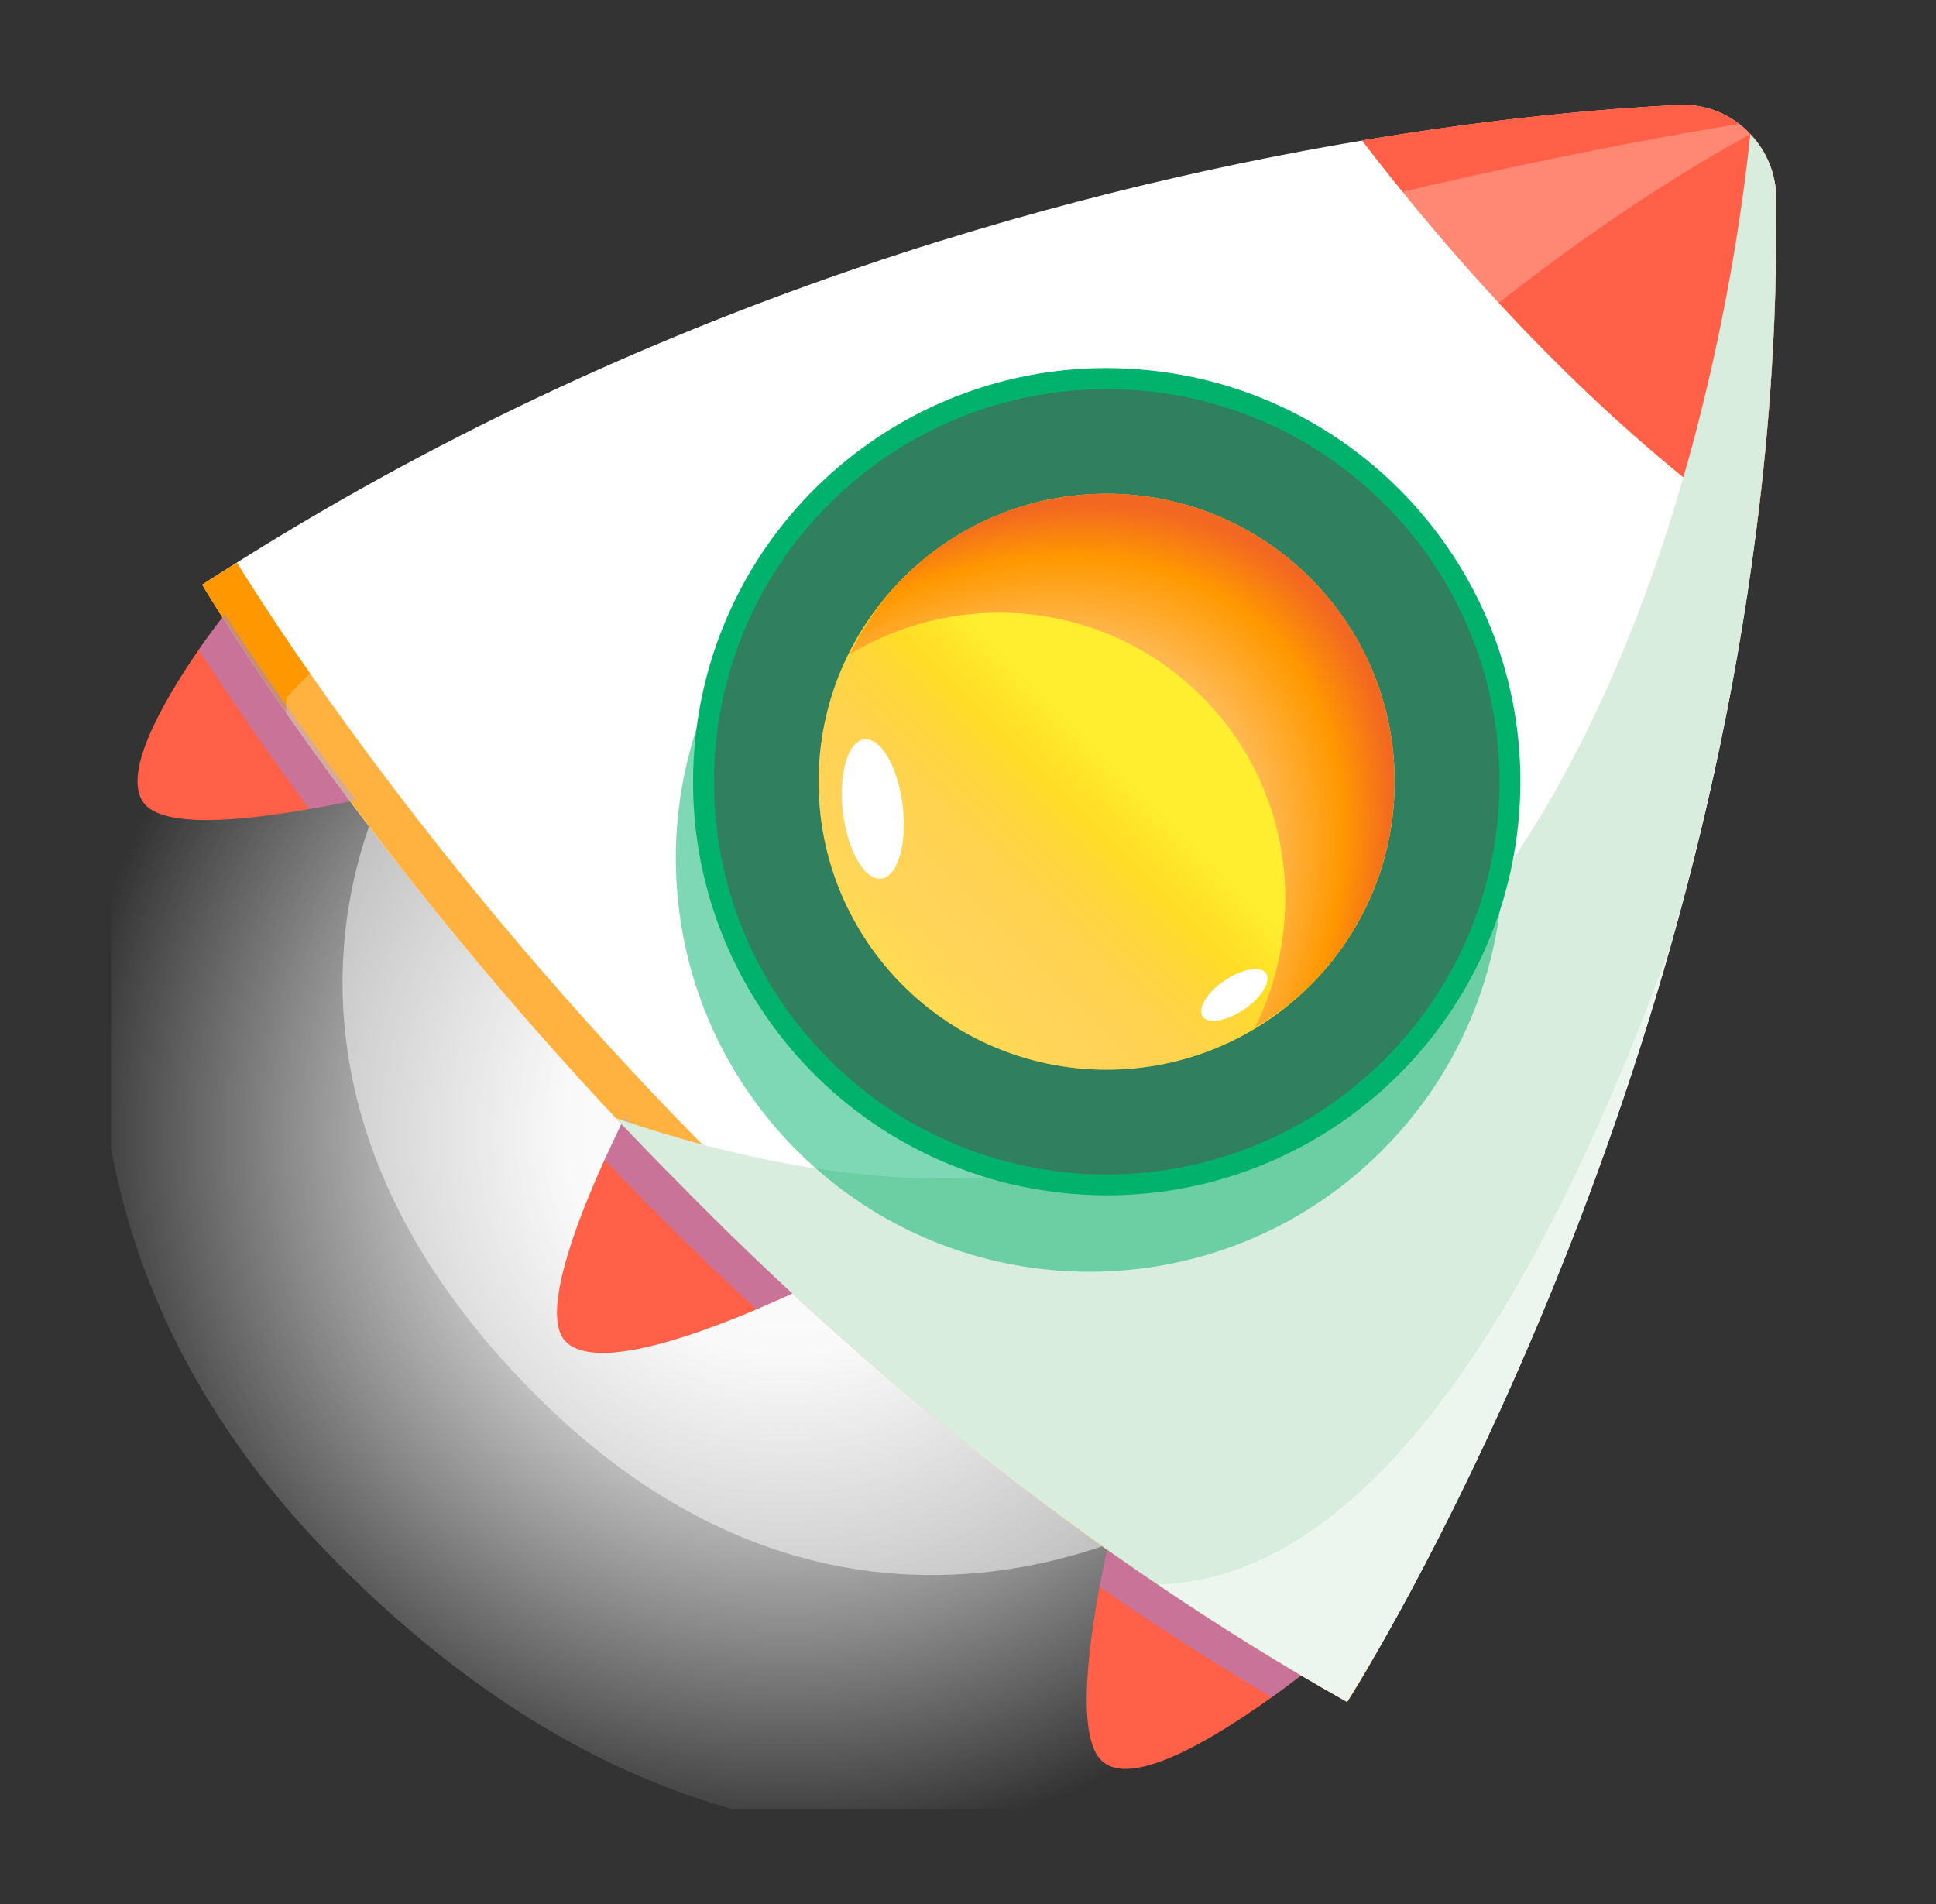 <svg width="61" height="60" viewBox="0 0 61 60" fill="none" xmlns="http://www.w3.org/2000/svg">
    <rect x="0" y="0" width="61" height="60" fill="#333333" stroke="none"/>
    <g clip-path="url(#clip0_1339_33871)">
        <path style="mix-blend-mode:color-dodge"
            d="M6.657 18.476C6.657 18.476 -3.58 35.046 10.707 49.332C27.247 65.873 42.751 53.088 42.751 53.088L39.334 22.614L6.657 18.476Z"
            fill="url(#paint0_radial_1339_33871)" />
        <path opacity="0.5"
            d="M12.683 23.757C12.683 23.757 6.293 33.49 17.008 44.084C27.522 54.477 38.21 47.086 38.21 47.086L40.978 20.337L12.678 23.761L12.683 23.757Z"
            fill="white" />
        <path
            d="M26.648 39.939C26.648 39.939 26.075 40.232 25.223 40.638C24.808 40.838 24.347 41.038 23.835 41.262C21.586 42.216 18.647 43.199 17.795 42.245C17.069 41.416 18.089 38.663 19.048 36.549C19.286 36.06 19.491 35.594 19.686 35.203C20.059 34.458 20.338 33.965 20.338 33.965L26.653 39.944L26.648 39.939Z"
            fill="#FF6047" />
        <path
            d="M42.872 51.282C42.872 51.282 42.234 51.845 41.307 52.567C40.93 52.842 40.511 53.168 40.078 53.48C38.15 54.859 35.765 56.256 34.797 55.557C33.935 54.947 34.228 52.233 34.648 49.997C34.76 49.457 34.853 48.945 34.96 48.502C35.179 47.557 35.342 46.919 35.342 46.919L42.867 51.277L42.872 51.282Z"
            fill="#FF6047" />
        <path
            d="M13.158 24.735C13.158 24.735 12.343 24.963 11.211 25.21C10.759 25.308 10.266 25.41 9.744 25.494C7.588 25.881 5.101 26.104 4.519 25.289C3.877 24.395 5.004 22.309 6.261 20.474C6.536 20.078 6.815 19.706 7.085 19.352C7.998 18.122 8.799 17.209 8.799 17.209L13.158 24.735Z"
            fill="#FF6047" />
        <path
            d="M42.448 53.634C33.977 48.88 26.852 42.864 21.246 37.136C20.608 36.498 20.007 35.86 19.407 35.241C14.704 30.221 11.193 25.592 9.018 22.468C7.276 19.962 6.373 18.426 6.373 18.426C19.702 9.754 33.337 6.037 42.907 4.43C47.136 3.721 50.582 3.423 52.845 3.311C53.585 3.26 54.27 3.498 54.806 3.912C54.922 4.01 55.038 4.107 55.141 4.229C55.662 4.769 55.96 5.477 55.965 6.254C56.002 9.877 55.769 13.398 55.326 16.793C52.661 37.702 42.443 53.639 42.443 53.639L42.448 53.634Z"
            fill="white" />
        <path
            d="M43.17 52.427C22.131 40.581 9.437 20.93 7.468 17.731C7.1 17.959 6.736 18.183 6.368 18.42C6.368 18.42 19.434 40.716 42.448 53.633C42.448 53.633 42.718 53.214 43.174 52.432L43.17 52.427Z"
            fill="#FF9800" />
        <g style="mix-blend-mode:multiply" opacity="0.5">
            <path
                d="M11.211 25.21C10.759 25.308 10.266 25.41 9.744 25.494C8.161 23.342 6.992 21.596 6.261 20.474C6.536 20.078 6.815 19.706 7.085 19.352C7.9 20.623 9.283 22.667 11.206 25.205L11.211 25.21Z"
                fill="#9185E7" />
        </g>
        <g style="mix-blend-mode:multiply" opacity="0.5">
            <path
                d="M25.218 40.632C24.803 40.833 24.342 41.033 23.83 41.257C22.116 39.683 20.533 38.099 19.043 36.544C19.281 36.055 19.486 35.589 19.681 35.198C21.372 36.991 23.225 38.816 25.223 40.637L25.218 40.632Z"
                fill="#9185E7" />
        </g>
        <g style="mix-blend-mode:multiply" opacity="0.5">
            <path
                d="M41.302 52.572C40.925 52.847 40.506 53.173 40.073 53.485C38.196 52.372 36.385 51.212 34.643 50.002C34.755 49.461 34.848 48.949 34.955 48.507C36.971 49.936 39.09 51.301 41.302 52.572Z"
                fill="#9185E7" />
        </g>
        <path
            d="M55.326 16.782C49.854 12.904 45.445 7.73 42.911 4.424C47.14 3.716 50.586 3.418 52.849 3.306C54.54 3.208 55.951 4.554 55.969 6.249C56.006 9.872 55.773 13.392 55.331 16.787L55.326 16.782Z"
            fill="#FF6047" />
        <g style="mix-blend-mode:overlay" opacity="0.25">
            <path
                d="M21.246 37.135C15.597 31.412 11.467 25.978 9.018 22.467C9.008 22.457 9.027 21.982 9.027 21.982C19.878 10.265 48.281 4.978 54.805 3.902C54.922 3.999 55.052 4.111 55.15 4.228C41.058 11.922 26.35 30.354 21.241 37.13L21.246 37.135Z"
                fill="white" />
        </g>
        <path style="mix-blend-mode:multiply"
            d="M42.448 53.633C40.385 52.474 38.387 51.221 36.487 49.936C30.583 45.96 25.474 41.466 21.246 37.136C20.608 36.498 20.007 35.86 19.407 35.24C19.444 35.24 19.486 35.264 19.514 35.273C49.178 45.349 54.377 11.679 55.15 4.228C55.662 4.759 55.96 5.467 55.965 6.244C56.002 9.867 55.769 13.388 55.326 16.783C54.735 21.407 53.77 25.799 52.629 29.808C48.642 43.965 42.443 53.629 42.443 53.629L42.448 53.633Z"
            fill="#D8EDDD" />
        <g style="mix-blend-mode:multiply" opacity="0.5">
            <path
                d="M25.111 36.26C30.2 41.349 38.453 41.349 43.543 36.259C48.633 31.169 48.633 22.916 43.544 17.827C38.455 12.737 30.202 12.738 25.112 17.828C20.022 22.918 20.021 31.17 25.111 36.26Z"
                fill="#00B26B" />
        </g>
        <path
            d="M33.809 37.623C40.983 38.209 47.275 32.868 47.861 25.693C48.447 18.519 43.107 12.228 35.933 11.643C28.759 11.057 22.467 16.398 21.881 23.573C21.294 30.747 26.635 37.038 33.809 37.623Z"
            fill="#00B26B" />
        <path
            d="M26.122 33.387C30.954 38.219 38.789 38.218 43.622 33.386C48.455 28.553 48.456 20.717 43.623 15.885C38.791 11.053 30.956 11.053 26.123 15.886C21.29 20.719 21.289 28.554 26.122 33.387Z"
            fill="#308060" />
        <path
            d="M34.868 33.709C39.88 33.709 43.944 29.646 43.944 24.634C43.944 19.622 39.881 15.559 34.869 15.559C29.857 15.559 25.794 19.623 25.793 24.635C25.793 29.647 29.856 33.71 34.868 33.709Z"
            fill="url(#paint1_linear_1339_33871)" />
        <path
            d="M34.868 33.709C39.88 33.709 43.944 29.646 43.944 24.634C43.944 19.622 39.881 15.559 34.869 15.559C29.857 15.559 25.794 19.623 25.793 24.635C25.793 29.647 29.856 33.71 34.868 33.709Z"
            fill="url(#paint2_linear_1339_33871)" />
        <path style="mix-blend-mode:multiply"
            d="M37.867 21.949C40.694 24.775 41.225 28.985 39.543 32.38C40.158 32.007 40.754 31.579 41.285 31.048C44.829 27.504 44.83 21.757 41.286 18.214C37.742 14.67 31.996 14.67 28.452 18.215C27.734 18.932 27.199 19.756 26.775 20.617C30.268 18.512 34.855 18.936 37.867 21.949Z"
            fill="url(#paint3_radial_1339_33871)" />
        <path
            d="M28.441 25.377C28.59 26.587 28.287 27.626 27.77 27.687C27.249 27.752 26.709 26.82 26.56 25.61C26.411 24.399 26.713 23.36 27.23 23.3C27.752 23.235 28.292 24.166 28.441 25.377Z"
            fill="white" />
        <path
            d="M39.203 31.807C38.653 32.179 38.066 32.282 37.894 32.035C37.727 31.784 38.029 31.276 38.583 30.899C39.133 30.526 39.72 30.424 39.892 30.671C40.06 30.922 39.757 31.43 39.203 31.807Z"
            fill="white" />
        <g style="mix-blend-mode:overlay" opacity="0.5">
            <path
                d="M36.482 49.931C43.598 49.745 48.991 39.807 52.629 29.808C48.642 43.965 42.443 53.629 42.443 53.629C40.38 52.469 38.382 51.217 36.482 49.931Z"
                fill="white" />
        </g>
    </g>
    <defs>
        <radialGradient id="paint0_radial_1339_33871" cx="0" cy="0" r="1"
            gradientUnits="userSpaceOnUse"
            gradientTransform="translate(24.771 35.724) rotate(45) scale(22.45 22.453)">
            <stop stop-color="white" />
            <stop offset="0.31" stop-color="#F2F2F2" />
            <stop offset="1" stop-color="white" stop-opacity="0" />
        </radialGradient>
        <linearGradient id="paint1_linear_1339_33871" x1="28.449" y1="31.055" x2="41.285"
            y2="18.22" gradientUnits="userSpaceOnUse">
            <stop stop-color="#FF9800" />
            <stop offset="0.538" stop-color="#FFEE2F" />
        </linearGradient>
        <linearGradient id="paint2_linear_1339_33871" x1="28.449" y1="31.055" x2="41.285"
            y2="18.22" gradientUnits="userSpaceOnUse">
            <stop stop-color="#FFED66" stop-opacity="0.8" />
            <stop offset="0.428" stop-color="white" stop-opacity="0" />
        </linearGradient>
        <radialGradient id="paint3_radial_1339_33871" cx="0" cy="0" r="1"
            gradientUnits="userSpaceOnUse"
            gradientTransform="translate(28.723 31.326) rotate(-46.205) scale(18.159 12.313)">
            <stop offset="0.393" stop-color="white" />
            <stop offset="0.883" stop-color="#FF9800" />
            <stop offset="0.99" stop-color="#F26722" />
        </radialGradient>
        <clipPath id="clip0_1339_33871">
            <rect width="54" height="54" fill="white" transform="translate(3.5 3)" />
        </clipPath>
    </defs>
</svg>
    
